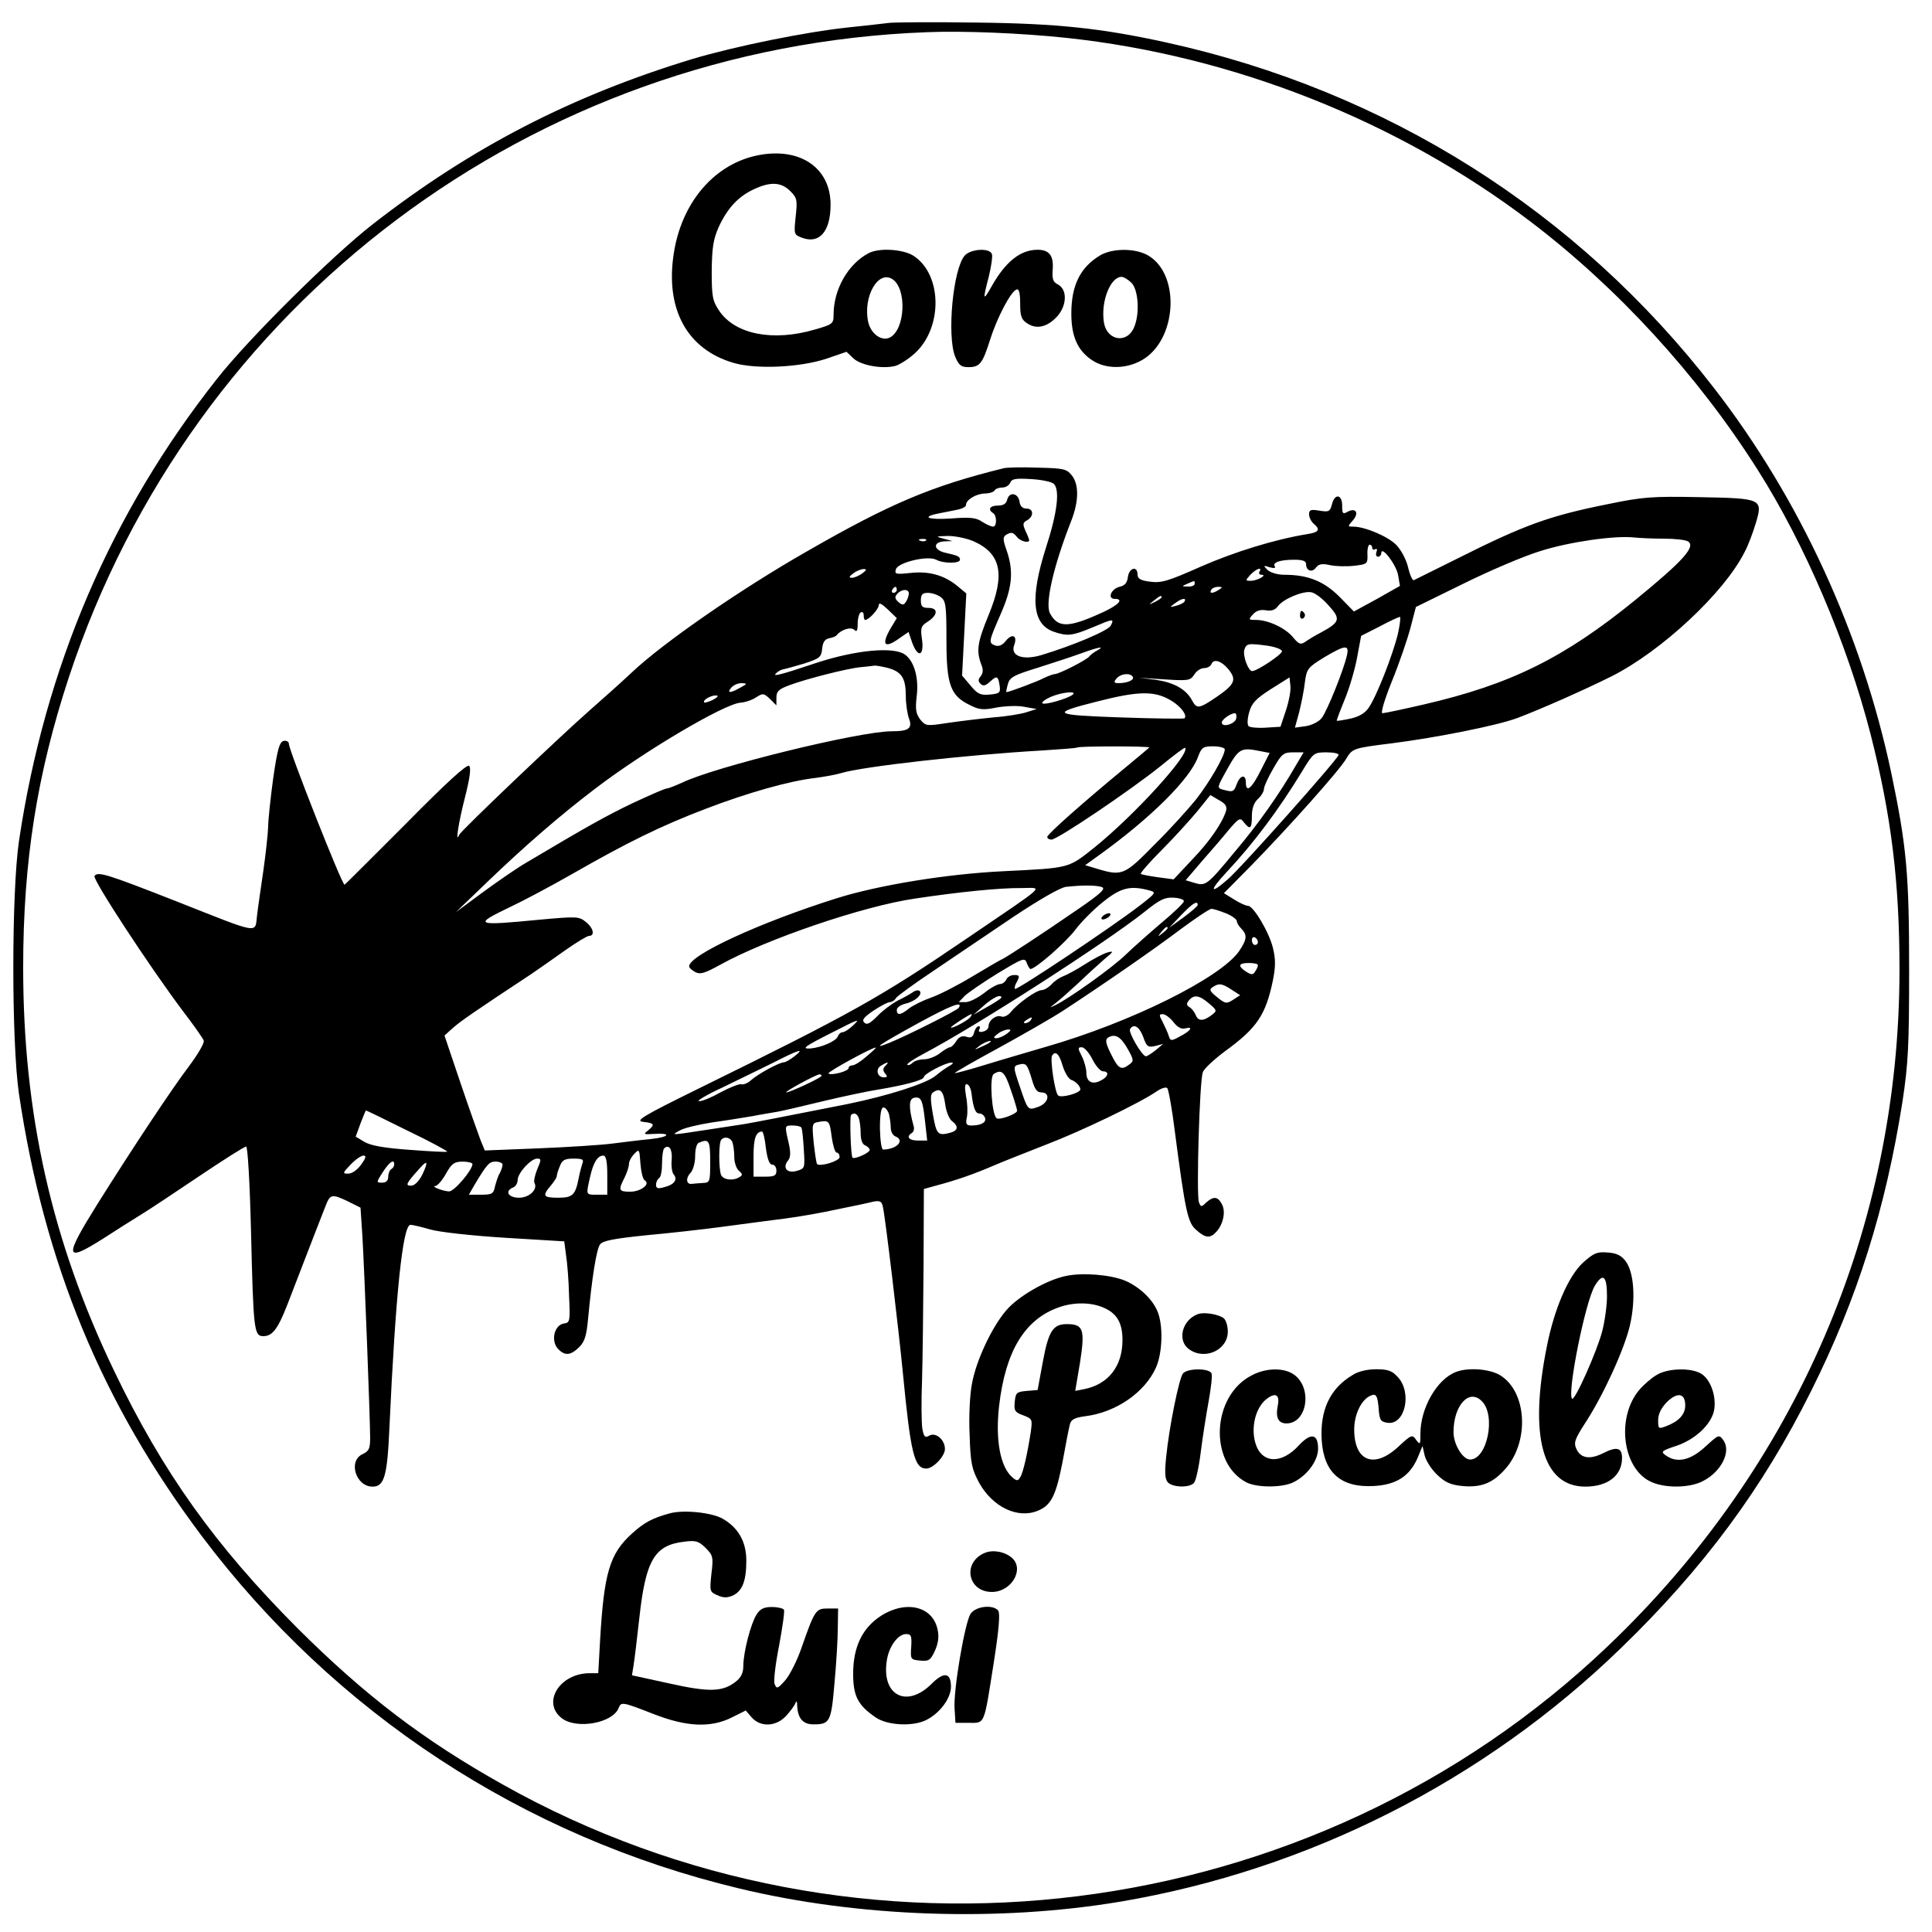 <?xml version="1.0" standalone="no"?>
<!DOCTYPE svg PUBLIC "-//W3C//DTD SVG 20010904//EN"
 "http://www.w3.org/TR/2001/REC-SVG-20010904/DTD/svg10.dtd">
<svg version="1.0" xmlns="http://www.w3.org/2000/svg"
 width="642pt" height="642pt" viewBox="0 0 642 642"
 preserveAspectRatio="xMidYMid meet">
<g transform="translate(0,642) scale(0.1,-0.1)"
fill="#000000" stroke="none">
<path d="M2955 6344 c-16 -2 -77 -9 -135 -15 -143 -15 -378 -63 -519 -105
-401 -122 -733 -293 -1061 -548 -134 -104 -414 -381 -519 -515 -353 -447 -572
-959 -658 -1536 -25 -172 -25 -668 0 -840 84 -564 276 -1028 608 -1470 442
-587 1067 -998 1784 -1170 397 -96 864 -112 1269 -44 625 106 1207 401 1662
842 275 266 471 531 632 854 154 308 248 607 304 963 19 126 22 184 22 440 0
314 -8 406 -59 650 -98 464 -304 912 -589 1280 -454 588 -1088 988 -1821 1149
-214 47 -361 63 -630 66 -143 2 -273 1 -290 -1z m590 -50 c551 -59 1099 -275
1539 -609 290 -220 557 -511 756 -825 157 -247 298 -577 376 -880 69 -271 96
-491 96 -785 -1 -854 -344 -1649 -968 -2244 -983 -938 -2489 -1127 -3675 -460
-262 147 -455 294 -680 518 -273 274 -448 518 -610 856 -207 431 -302 853
-302 1340 0 353 46 643 152 965 411 1244 1542 2094 2851 2143 122 5 315 -3
465 -19z"/>
<path d="M2505 5901 c-138 -34 -241 -159 -266 -323 -29 -185 44 -319 199 -364
75 -22 223 -15 311 15 l64 22 23 -22 c25 -23 95 -36 139 -25 14 4 43 22 65 42
94 86 91 264 -6 325 -35 21 -112 26 -147 8 -68 -35 -117 -120 -117 -204 0 -31
-3 -33 -62 -50 -140 -41 -265 -16 -318 62 -22 33 -25 46 -25 132 1 78 5 105
23 146 29 63 65 102 117 126 55 26 91 24 121 -6 23 -23 24 -30 18 -85 -6 -58
-6 -60 21 -70 58 -22 95 21 95 110 0 127 -109 196 -255 161z m461 -409 c48
-32 42 -166 -8 -193 -27 -15 -64 11 -73 51 -18 84 33 174 81 142z"/>
<path d="M3206 5571 c-39 -43 -60 -267 -32 -336 12 -29 20 -35 44 -35 38 0 47
12 72 91 23 73 69 161 88 167 8 3 12 -11 12 -47 0 -42 4 -53 24 -66 32 -21 69
-11 102 27 30 37 30 87 -1 103 -16 8 -19 18 -17 48 4 47 -11 67 -50 67 -57 0
-106 -39 -152 -120 -30 -53 -31 -49 -10 32 8 33 13 67 10 74 -8 21 -70 17 -90
-5z"/>
<path d="M3655 5571 c-66 -40 -95 -100 -95 -193 0 -76 21 -123 69 -155 45 -30
112 -30 165 0 116 65 130 282 23 347 -42 26 -121 26 -162 1z m105 -91 c22 -22
28 -98 10 -144 -22 -60 -93 -50 -102 15 -10 68 22 149 59 149 7 0 22 -9 33
-20z"/>
<path d="M3335 4864 c-239 -59 -377 -117 -655 -277 -219 -125 -475 -302 -580
-401 -36 -34 -99 -90 -140 -126 -99 -87 -428 -400 -434 -414 -14 -33 -2 42 19
124 16 63 21 98 14 105 -7 7 -77 -57 -211 -193 -111 -111 -202 -202 -203 -202
-9 0 -185 447 -185 468 0 7 -8 12 -17 10 -14 -3 -21 -26 -35 -123 -9 -66 -17
-140 -17 -164 -1 -24 -8 -89 -16 -145 -8 -55 -18 -123 -21 -149 -7 -60 13 -63
-268 48 -232 91 -261 100 -272 84 -7 -11 182 -300 294 -449 36 -47 67 -91 69
-98 3 -7 -19 -45 -49 -85 -59 -78 -188 -273 -303 -456 -113 -181 -111 -198 16
-118 46 30 105 67 131 83 26 16 112 73 192 127 79 53 148 97 154 97 5 0 12
-116 16 -277 8 -335 10 -353 41 -353 30 0 48 23 80 105 77 200 117 303 127
328 15 39 21 40 72 16 l44 -22 6 -91 c7 -114 26 -616 26 -674 0 -36 -4 -44
-25 -54 -49 -22 -23 -108 33 -108 39 0 49 35 56 195 20 438 44 675 70 675 7 0
36 -7 64 -15 29 -9 138 -21 249 -28 l198 -12 6 -46 c4 -25 9 -86 10 -135 4
-85 3 -89 -17 -92 -33 -5 -45 -60 -18 -86 22 -22 41 -20 69 8 18 18 24 38 29
92 13 138 28 233 40 249 9 12 45 19 151 30 77 7 194 20 260 29 66 9 158 21
205 27 47 6 126 20 175 31 50 10 102 21 117 25 23 4 28 1 32 -18 8 -35 53
-414 66 -549 26 -269 38 -320 78 -320 23 0 62 41 62 65 0 30 -29 56 -51 45
-15 -9 -19 -5 -24 22 -3 18 -4 92 -1 163 2 72 4 243 5 382 l1 252 43 12 c65
17 127 39 187 65 30 13 109 44 175 70 118 45 313 139 368 177 16 11 32 16 36
11 4 -5 16 -70 25 -144 35 -268 43 -303 71 -327 31 -28 47 -29 68 -5 22 25 31
67 17 91 -13 25 -27 27 -52 5 -16 -16 -18 -15 -24 1 -9 23 2 405 13 432 4 12
38 43 74 70 106 77 135 120 159 236 9 45 9 70 0 107 -13 53 -65 140 -83 140
-7 0 -27 9 -46 21 l-34 21 90 91 c126 129 293 316 316 355 21 35 23 36 152 52
149 19 350 59 417 84 77 29 222 93 314 139 166 84 373 277 441 412 12 22 28
65 37 95 25 83 22 84 -188 88 -155 3 -186 1 -302 -23 -195 -39 -278 -69 -499
-180 -77 -38 -143 -71 -147 -73 -4 -2 -13 17 -19 43 -6 26 -24 59 -40 75 -28
28 -104 60 -142 60 -19 0 -19 1 -3 19 23 25 13 45 -15 31 -17 -10 -19 -7 -19
20 0 38 -25 41 -34 4 -6 -24 -11 -26 -41 -21 -29 5 -35 3 -35 -12 0 -10 7 -24
15 -31 24 -20 18 -29 -22 -35 -109 -18 -241 -59 -353 -108 -108 -48 -131 -55
-168 -50 -32 4 -42 10 -42 24 0 30 -28 22 -32 -8 -2 -19 -10 -29 -28 -33 -28
-7 -41 -40 -16 -40 31 0 15 -19 -36 -43 -117 -54 -152 -55 -179 -5 -17 32 12
158 71 308 25 64 26 121 1 151 -17 21 -28 23 -112 25 -52 2 -103 1 -114 -2z
m167 -52 c20 -20 12 -94 -26 -211 -54 -169 -46 -255 25 -280 46 -16 62 -14
129 14 71 30 73 30 61 6 -9 -17 -125 -66 -231 -98 -61 -18 -103 -3 -90 33 12
32 -6 41 -28 14 -11 -14 -23 -19 -35 -15 -23 9 -22 12 18 104 39 88 44 143 20
212 -12 34 -13 44 -3 51 18 11 24 10 38 -7 11 -14 40 -21 40 -10 0 2 -5 16
-12 30 -10 23 -10 28 5 36 23 13 22 39 -2 39 -13 0 -21 8 -23 22 -4 30 -34 35
-41 8 -3 -14 -13 -20 -31 -20 -26 0 -35 -13 -16 -25 13 -8 13 -45 0 -45 -6 0
-22 7 -36 16 -20 14 -41 16 -104 11 -77 -5 -101 5 -40 17 17 3 44 9 60 12 17
3 30 10 30 16 0 17 33 37 62 38 15 0 30 5 33 10 3 6 15 10 26 10 11 0 22 7 26
16 5 13 18 15 69 12 35 -2 69 -9 76 -16z m-266 -191 c91 -41 105 -110 49 -245
-37 -90 -41 -118 -25 -162 8 -19 7 -30 -1 -41 -9 -10 -9 -17 -1 -25 9 -9 17
-7 32 7 23 21 27 19 32 -15 3 -22 -1 -25 -33 -28 -31 -3 -41 2 -64 30 l-28 33
7 136 7 137 -30 25 c-44 36 -95 50 -156 43 -48 -5 -53 -4 -48 12 6 23 106 47
134 32 24 -13 79 -13 79 0 0 11 -7 14 -52 24 -16 4 -28 13 -28 21 0 9 10 15
28 16 l27 1 -30 8 c-27 7 -26 8 15 9 25 0 63 -8 86 -18z m2294 9 c36 0 71 -4
79 -9 27 -17 -15 -64 -174 -194 -237 -193 -414 -281 -704 -348 -69 -16 -131
-29 -137 -29 -7 0 7 46 32 108 24 59 51 138 61 176 l18 69 159 78 c87 43 202
92 255 108 98 31 248 52 311 45 19 -2 64 -4 100 -4z m-2453 -6 c-3 -3 -12 -4
-19 -1 -8 3 -5 6 6 6 11 1 17 -2 13 -5z m1483 -25 c0 -5 4 -7 10 -4 6 3 7 -1
4 -9 -3 -9 -1 -16 5 -16 6 0 11 6 11 12 0 27 51 -40 56 -74 l6 -35 -76 -43
-77 -42 -48 49 c-51 51 -104 73 -182 73 -24 0 -47 7 -57 16 -15 15 -14 16 7 9
15 -4 21 -3 17 3 -8 13 17 22 65 22 27 0 39 -4 39 -14 0 -23 20 -30 33 -12 9
12 21 14 47 8 19 -4 55 -5 80 -2 43 5 45 6 44 38 -1 17 3 32 7 32 5 0 9 -5 9
-11z m-1694 -84 c-11 -8 -27 -15 -35 -15 -11 0 -10 4 5 15 10 8 26 14 34 14
11 0 10 -3 -4 -14z m1319 5 c-3 -5 0 -10 7 -10 21 0 -14 -20 -36 -20 -18 0
-18 1 -1 20 19 20 41 28 30 10z m-215 -40 c0 -5 -10 -10 -22 -9 -22 0 -22 1
-3 9 11 5 21 9 23 9 1 1 2 -3 2 -9z m-990 -20 c0 -5 -5 -10 -11 -10 -5 0 -7 5
-4 10 3 6 8 10 11 10 2 0 4 -4 4 -10z m1070 0 c-20 -13 -33 -13 -25 0 3 6 14
10 23 10 15 0 15 -2 2 -10z m-1030 -12 c0 -7 -4 -19 -9 -27 -8 -12 -12 -13
-25 -2 -12 11 -14 17 -5 27 14 17 39 18 39 2z m1395 -40 c41 -45 38 -55 -24
-89 -20 -10 -44 -25 -54 -32 -15 -10 -21 -8 -40 15 -25 31 -83 58 -123 58 -26
0 -26 1 -10 19 11 12 25 16 43 13 18 -3 30 1 39 13 18 25 84 52 111 47 13 -2
39 -22 58 -44z m-1289 28 c17 -13 19 -27 19 -143 0 -148 13 -185 78 -216 31
-16 45 -17 89 -8 29 5 71 7 93 2 l40 -7 -35 -11 c-19 -6 -69 -14 -110 -17 -41
-4 -108 -12 -149 -18 -72 -11 -75 -11 -93 11 -14 19 -17 33 -12 76 8 62 -8
118 -39 140 -38 27 -163 15 -292 -27 -122 -41 -148 -47 -137 -36 7 7 18 13 25
14 7 1 38 10 69 19 52 17 57 21 60 49 2 22 9 32 23 35 11 2 22 6 25 10 15 19
48 29 59 18 8 -8 11 -3 11 20 0 18 5 35 10 38 6 3 10 -1 10 -9 0 -9 2 -16 5
-16 12 0 45 36 45 49 0 10 10 5 30 -14 l30 -29 -20 -33 c-33 -57 -21 -70 30
-33 l29 20 12 -35 c19 -52 40 -46 33 9 -6 40 -4 46 20 61 33 22 34 45 1 45
-20 0 -25 5 -25 25 0 19 5 25 23 25 13 0 32 -6 43 -14z m734 -1 c0 -2 -10 -9
-22 -15 -22 -11 -22 -10 -4 4 21 17 26 19 26 11z m76 -14 c-3 -5 -16 -11 -28
-14 -22 -6 -22 -5 -4 8 22 17 40 20 32 6z m709 -108 c-17 -70 -71 -208 -97
-245 -12 -18 -33 -30 -61 -36 -23 -5 -43 -8 -45 -7 -1 1 11 33 27 72 16 39 34
101 41 140 l13 70 61 31 c33 18 64 32 68 32 3 0 0 -26 -7 -57z m-431 -39 c25
-4 46 -12 46 -18 0 -11 -83 -66 -99 -66 -13 0 -32 51 -26 71 7 21 12 22 79 13z
m-569 -16 c-11 -6 -22 -15 -25 -19 -7 -11 -101 -59 -115 -59 -5 0 -21 -6 -36
-13 -20 -11 -116 -47 -125 -47 -1 0 1 12 5 26 6 23 18 30 96 54 50 16 115 37
145 48 63 23 84 26 55 10z m831 -15 c-11 -50 -67 -188 -84 -209 -9 -12 -33
-24 -53 -27 l-36 -5 14 51 c7 28 16 72 19 99 6 46 10 50 63 83 71 42 85 44 77
8z m-394 -47 c28 -34 21 -50 -35 -89 -63 -43 -70 -44 -86 -14 -20 37 -60 59
-120 68 l-56 7 60 -4 c106 -7 109 -7 124 15 7 12 22 21 33 21 10 0 21 6 24 14
7 18 33 10 56 -18z m-1130 4 c45 -13 58 -34 58 -94 0 -24 5 -57 10 -72 13 -34
1 -44 -57 -44 -107 0 -588 -118 -697 -171 -22 -10 -45 -19 -50 -19 -6 0 -56
-22 -112 -48 -90 -43 -154 -79 -356 -199 -31 -18 -96 -63 -145 -99 l-88 -65
105 101 c125 120 244 223 360 311 167 127 426 279 480 284 16 1 40 9 53 18 22
14 25 14 46 -6 l21 -21 0 25 c0 22 8 29 43 42 56 21 193 56 237 60 19 2 40 4
45 5 6 1 27 -3 47 -8z m812 -29 c7 -10 -17 -21 -46 -21 -17 0 -18 3 -8 15 14
17 46 20 54 6z m509 -112 l-18 -54 -49 -3 c-27 -2 -53 1 -57 5 -5 5 -4 25 2
46 8 30 22 45 72 77 l62 39 3 -28 c2 -15 -5 -52 -15 -82z m-1813 76 c-33 -19
-46 -19 -30 0 7 8 22 15 34 15 20 -1 20 -2 -4 -15z m1105 -23 c-15 -13 -94
-36 -101 -29 -4 3 9 13 27 21 37 16 89 21 74 8z m330 -22 c30 -19 51 -47 41
-57 -2 -2 -97 -1 -211 3 -229 8 -237 13 -79 53 141 36 193 36 249 1z m-1525 5
c-14 -7 -27 -11 -30 -9 -6 7 22 24 40 23 9 0 5 -6 -10 -14z m1738 -62 c-3 -19
-48 -32 -48 -14 0 10 28 30 43 31 5 0 7 -8 5 -17z m-289 -97 c-2 -2 -36 -31
-75 -63 -142 -117 -264 -225 -264 -234 0 -5 6 -9 14 -9 20 0 264 165 361 243
44 36 81 64 83 62 19 -18 -166 -222 -301 -331 -88 -70 -80 -68 -302 -79 -188
-9 -415 -46 -555 -90 -257 -81 -490 -189 -490 -226 0 -5 9 -13 20 -19 17 -9
32 -4 83 24 153 85 475 195 647 220 146 22 284 36 355 35 71 0 92 19 -180
-166 -292 -199 -388 -252 -895 -501 -187 -92 -211 -107 -182 -110 37 -4 39 -9
15 -29 -16 -12 -14 -13 19 -11 61 4 54 -10 -9 -17 -32 -3 -89 -10 -128 -15
-38 -5 -150 -12 -247 -16 l-177 -7 -14 34 c-7 19 -38 105 -67 191 l-53 157 29
26 c25 22 68 52 259 178 22 15 71 49 110 77 38 27 76 50 82 50 21 0 15 27 -11
47 -22 18 -31 18 -152 7 -216 -21 -224 -18 -99 42 41 19 133 68 205 109 185
106 295 160 444 217 141 54 279 93 366 103 30 4 69 11 85 16 72 22 420 61 665
75 63 4 117 8 119 10 6 5 245 5 240 0z m251 -6 c0 -22 -52 -111 -96 -167 -26
-32 -87 -100 -138 -150 -99 -101 -107 -105 -190 -80 l-40 12 50 36 c169 122
299 251 325 324 12 32 17 35 51 35 21 0 38 -5 38 -10z m118 -6 l31 -6 -30 -59
c-30 -60 -49 -75 -49 -39 0 28 -19 25 -30 -5 -10 -27 -13 -28 -46 -19 -21 6
-20 7 15 70 38 67 45 71 109 58z m116 -51 c-51 -89 -124 -193 -198 -280 -94
-114 -99 -118 -136 -107 l-30 9 52 61 c29 33 70 80 90 105 35 41 39 43 51 27
21 -27 27 -22 27 20 0 26 7 45 20 57 11 10 20 25 20 33 0 8 14 39 31 68 28 49
34 54 66 54 l35 0 -28 -47z m144 38 c-6 -18 -322 -373 -367 -412 -61 -54 -64
-40 -5 23 90 96 173 207 251 335 37 61 39 63 81 63 24 0 42 -4 40 -9z m-374
-186 c-13 -41 -55 -102 -114 -163 l-60 -64 -53 7 c-28 4 -54 9 -56 11 -3 2 27
37 67 77 39 39 92 97 118 128 l46 57 29 -17 c22 -12 27 -21 23 -36z m-412
-253 c13 -5 -5 -22 -78 -72 -122 -84 -235 -158 -253 -167 -8 -3 -53 -30 -102
-59 -48 -29 -109 -60 -135 -69 -26 -9 -58 -25 -72 -35 -29 -24 -42 -25 -42 -6
0 8 13 17 29 21 32 7 58 31 47 42 -4 4 -15 2 -24 -5 -9 -6 -32 -19 -51 -28
-18 -10 -48 -32 -65 -50 -25 -25 -35 -31 -44 -22 -9 9 -1 18 31 40 23 15 47
28 54 28 7 0 16 6 20 13 4 7 62 49 128 93 66 45 184 124 262 177 89 59 155 97
175 100 54 6 102 6 120 -1z m158 -11 c23 -6 21 -9 -35 -52 -91 -70 -407 -281
-412 -275 -3 2 0 14 7 25 9 18 8 21 -10 21 -11 0 -23 -7 -26 -15 -4 -8 -13
-15 -21 -15 -8 0 -32 -13 -53 -30 -21 -16 -48 -30 -61 -30 l-23 0 20 21 c12
11 61 45 110 75 83 50 89 53 96 34 4 -11 10 -20 12 -20 17 0 117 88 149 130
20 27 63 70 95 95 58 46 89 53 152 36z m114 -36 c0 -5 -34 -38 -75 -72 -40
-34 -94 -82 -119 -106 -43 -42 -187 -145 -233 -167 -21 -10 -21 -10 1 7 13 10
47 40 75 66 28 27 67 62 86 79 32 26 33 29 11 23 -14 -4 -48 -22 -76 -40 -28
-18 -60 -35 -71 -39 -11 -4 -28 -15 -38 -26 -10 -11 -25 -20 -33 -20 -18 0
-80 -44 -103 -73 -9 -11 -23 -18 -31 -15 -17 7 -43 -12 -43 -32 0 -8 -8 -16
-19 -18 -11 -3 -16 0 -12 7 4 6 3 11 -2 11 -5 0 -12 -9 -15 -21 -4 -16 -11
-19 -26 -14 -14 4 -24 0 -33 -14 -7 -12 -17 -21 -21 -21 -5 0 -20 -9 -34 -20
-14 -11 -38 -20 -52 -20 -15 0 -32 -5 -39 -12 -6 -6 -14 -9 -17 -6 -3 3 23 20
57 38 176 93 603 368 730 469 52 42 69 50 98 48 19 -1 35 -6 34 -12z m46 -12
c-1 -5 -22 -23 -48 -42 l-47 -34 40 42 c37 39 55 50 55 34z m94 -28 c20 -8 36
-20 36 -26 0 -6 7 -17 15 -25 20 -21 19 -35 -7 -74 -61 -89 -361 -238 -644
-319 -54 -16 -144 -42 -199 -59 -55 -17 -101 -29 -102 -28 -2 2 63 39 144 83
82 45 180 101 218 126 133 87 298 201 388 269 50 37 96 68 103 68 6 0 28 -7
48 -15z m-194 -49 c0 -2 -8 -10 -17 -17 -16 -13 -17 -12 -4 4 13 16 21 21 21
13z m300 -47 c0 -5 -4 -9 -10 -9 -5 0 -10 7 -10 16 0 8 5 12 10 9 6 -3 10 -10
10 -16z m0 -76 c0 -5 -4 -14 -9 -21 -7 -12 -12 -12 -30 -1 -29 19 -26 29 9 29
17 0 30 -3 30 -7z m-87 -82 l28 -18 -23 -15 c-22 -14 -26 -14 -53 8 -25 20
-28 26 -15 34 21 14 31 12 63 -9z m-768 -29 c-6 -5 -28 -19 -50 -31 l-40 -23
35 31 c19 17 42 31 50 31 8 0 10 -3 5 -8z m692 -16 c28 -24 28 -25 8 -40 -27
-20 -44 -20 -52 2 -4 9 -13 21 -20 25 -11 7 -11 12 -2 23 17 20 34 17 66 -10z
m-831 -15 c-6 -9 -169 -91 -230 -116 -62 -25 -36 -7 97 66 108 59 148 74 133
50z m39 -30 c-6 -11 -65 -42 -65 -35 0 4 62 44 68 44 2 0 1 -4 -3 -9z m674
-17 c14 -18 27 -25 41 -21 28 7 15 -10 -21 -28 -27 -15 -30 -14 -35 2 -3 10
-12 30 -20 46 -13 24 -13 27 0 27 8 0 24 -12 35 -26z m-474 6 c-3 -5 -12 -10
-18 -10 -7 0 -6 4 3 10 19 12 23 12 15 0z m-593 -20 c-12 -11 -26 -20 -32 -20
-6 0 -13 -6 -16 -14 -6 -16 -55 -37 -91 -40 -32 -2 -19 7 72 53 92 47 96 48
67 21z m967 -36 c11 -32 16 -35 39 -30 l27 7 -25 -21 c-14 -11 -28 -20 -32
-20 -13 0 -59 80 -53 90 12 20 31 9 44 -26z m-453 11 c-11 -8 -27 -15 -35 -15
-11 0 -10 4 5 15 10 8 26 14 34 14 11 0 10 -3 -4 -14z m401 -50 c21 -37 21
-41 6 -52 -27 -21 -37 -15 -61 34 -18 36 -20 48 -10 55 23 14 42 4 65 -37z
m-458 21 c-2 -2 -15 -9 -29 -15 -24 -11 -24 -11 -6 3 16 13 49 24 35 12z
m-409 -46 c-19 -17 -40 -30 -47 -30 -7 0 -13 -4 -13 -9 0 -11 -59 -26 -67 -18
-4 5 144 86 157 86 3 0 -11 -13 -30 -29z m750 -10 c11 -22 27 -40 35 -40 22 0
18 -18 -6 -30 -29 -16 -49 -5 -49 25 0 14 -7 39 -15 55 -14 27 -14 30 0 30 8
0 24 -18 35 -40z m-990 10 c-14 -11 -30 -20 -35 -20 -15 0 -87 -39 -110 -60
-11 -10 -25 -15 -32 -13 -6 2 -37 -10 -67 -26 -30 -17 -63 -31 -73 -30 -10 0
25 21 77 45 52 25 129 63 170 83 84 43 107 50 70 21z m891 -31 c7 -23 20 -44
28 -47 15 -5 31 -21 31 -32 0 -12 -64 -30 -74 -20 -11 11 -27 120 -20 132 11
18 24 6 35 -33z m-589 -1 c-8 -8 -9 -15 -1 -25 9 -10 8 -13 -4 -13 -22 0 -29
28 -9 39 23 14 28 13 14 -1z m213 0 c-11 -6 -31 -20 -45 -32 -30 -26 -158 -67
-295 -95 -182 -36 -320 -63 -340 -66 -11 -2 -67 -10 -124 -19 -124 -19 -123
-19 -91 -2 14 8 61 19 105 26 44 6 105 16 135 21 30 6 69 12 85 15 17 3 85 19
151 35 67 16 148 33 180 38 91 15 154 32 154 42 0 10 68 46 90 48 10 0 8 -3
-5 -11z m274 -45 c9 -32 17 -43 31 -43 32 0 25 -36 -10 -48 -34 -12 -34 -13
-60 64 -24 70 -24 72 -2 77 22 5 26 0 41 -50z m-70 -35 c12 -34 21 -65 21 -69
0 -10 -58 -32 -68 -25 -16 10 -25 138 -10 147 26 17 37 8 57 -53z m-629 47 c0
-6 -105 -55 -117 -55 -9 1 98 59 110 60 4 0 7 -2 7 -5z m498 -56 c6 -50 13
-69 26 -69 8 0 16 -6 19 -14 6 -15 -12 -26 -45 -26 -17 0 -20 5 -15 28 3 15 2
46 -3 70 -5 30 -4 42 4 39 6 -2 12 -14 14 -28z m-87 -39 c3 -23 13 -48 22 -55
23 -17 21 -32 -5 -39 -42 -11 -46 -6 -58 61 -9 53 -9 68 2 74 22 15 33 4 39
-41z m-67 -57 l7 -63 -31 0 c-30 0 -40 13 -20 25 6 4 9 14 6 23 -17 62 -16 90
1 94 24 5 29 -6 37 -79z m-120 25 c3 -13 6 -33 6 -46 0 -12 7 -25 15 -28 33
-13 6 -43 -40 -44 -6 0 -10 30 -11 70 0 48 4 70 12 70 6 0 14 -10 18 -22z
m-1600 -55 c75 -36 134 -68 132 -70 -1 -2 -57 1 -123 6 -85 6 -130 14 -151 26
l-30 18 16 44 c9 23 17 43 18 43 2 0 64 -30 138 -67z m1500 41 c3 -9 6 -31 6
-50 0 -22 6 -37 15 -40 8 -4 15 -10 15 -15 0 -10 -50 -32 -57 -26 -6 6 -10
136 -5 142 10 9 20 5 26 -11z m-90 -64 c4 -27 11 -50 16 -50 6 0 10 -7 10 -15
0 -13 -65 -33 -75 -23 -2 2 -7 34 -11 70 -6 64 -6 66 17 70 34 6 36 4 43 -52z
m-101 33 c3 -5 6 -37 8 -72 4 -63 4 -64 -24 -72 -32 -9 -48 11 -28 35 8 10 9
26 2 57 -14 60 -14 59 13 59 14 0 27 -3 29 -7z m-118 -68 c5 -37 12 -55 21
-55 8 0 14 -9 14 -20 0 -17 -7 -20 -38 -20 l-38 0 0 68 c0 60 8 81 28 82 4 0
10 -25 13 -55z m-111 19 c3 -9 6 -30 6 -49 0 -18 7 -38 15 -45 13 -11 13 -15
3 -21 -21 -14 -55 -10 -62 7 -8 21 -8 109 1 117 11 12 31 7 37 -9z m-74 -64
c0 -68 -1 -70 -25 -71 -14 -1 -30 -2 -37 -3 -18 -2 -20 20 -3 37 8 9 15 33 15
55 0 23 5 43 13 45 33 14 37 7 37 -63z m-128 6 c-2 -20 1 -43 7 -49 14 -17 1
-34 -32 -42 -21 -6 -27 -4 -27 8 0 9 5 19 10 22 6 3 10 25 10 49 0 23 3 46 7
50 16 15 28 -3 25 -38z m-90 -68 c21 -12 -12 -38 -48 -38 -38 0 -40 5 -19 46
8 16 15 37 15 46 0 9 8 24 18 34 16 17 17 15 20 -31 2 -27 8 -53 14 -57z
m-942 52 c-12 -17 -30 -30 -43 -30 -19 0 -19 2 8 30 16 17 35 30 43 30 10 0 8
-8 -8 -30z m818 -35 l0 -65 -34 0 c-38 0 -37 -2 -23 60 11 48 25 70 44 70 9 0
13 -20 13 -65z m-233 19 c-8 -20 -12 -40 -9 -45 12 -21 -17 -49 -51 -49 -36 0
-49 22 -20 34 8 3 15 14 15 24 0 24 44 72 65 72 14 0 14 -4 0 -36z m150 19
c-3 -10 -9 -31 -12 -48 -11 -56 -20 -65 -68 -65 -50 0 -54 6 -25 40 11 13 20
27 20 31 0 4 4 19 10 33 8 21 16 26 46 26 30 0 35 -3 29 -17z m-625 -2 c0 -6
-4 -13 -10 -16 -5 -3 -10 -15 -10 -26 0 -12 -7 -19 -20 -19 -20 0 -20 1 2 35
22 34 38 45 38 26z m93 -35 c-11 -21 -25 -36 -37 -36 -20 0 -17 7 28 57 27 31
30 23 9 -21z m167 36 c0 -20 -61 -92 -78 -91 -21 1 -62 17 -45 18 7 1 23 19
35 41 19 34 28 40 56 40 17 0 32 -4 32 -8z m100 -2 c0 -6 -4 -18 -9 -28 -6 -9
-12 -29 -16 -44 -5 -25 -10 -28 -46 -28 l-41 0 19 33 c42 70 49 77 70 77 13 0
23 -5 23 -10z"/>
<path d="M4320 4374 c0 -8 5 -12 10 -9 6 4 8 11 5 16 -9 14 -15 11 -15 -7z"/>
<path d="M3670 3380 c-8 -5 -12 -11 -9 -14 2 -3 11 -1 19 4 8 5 12 11 9 14 -2
3 -11 1 -19 -4z"/>
<path d="M5261 2225 c-49 -45 -96 -153 -121 -280 -60 -299 -14 -465 128 -465
75 0 122 37 122 95 0 35 -18 39 -63 16 -44 -22 -75 -17 -89 15 -9 20 -5 32 30
86 60 92 129 243 148 323 20 86 14 177 -14 214 -14 19 -30 27 -60 29 -35 3
-46 -2 -81 -33z m79 -112 c0 -30 -7 -83 -16 -117 -17 -66 -91 -232 -100 -224
-17 18 44 324 76 376 27 44 40 32 40 -35z"/>
<path d="M3542 2180 c-64 -13 -159 -68 -198 -114 -47 -54 -100 -166 -114 -243
-7 -34 -11 -109 -8 -170 3 -96 7 -114 32 -161 45 -80 128 -120 195 -92 44 18
60 50 82 163 10 56 21 112 24 123 4 17 15 23 52 28 102 13 197 79 234 161 22
48 25 142 5 188 -17 41 -61 82 -109 102 -47 19 -139 27 -195 15z m122 -104
c47 -19 66 -51 66 -109 0 -87 -47 -147 -127 -163 l-30 -6 16 95 c17 110 11
127 -44 127 -46 0 -61 -23 -80 -127 l-17 -92 -36 -3 c-34 -3 -37 -6 -40 -36
-3 -29 0 -35 28 -45 31 -12 31 -13 25 -57 -11 -71 -25 -134 -35 -149 -7 -12
-11 -13 -25 -1 -41 34 -58 125 -45 238 21 182 85 288 199 328 48 17 104 17
145 0z"/>
<path d="M3980 2053 c-53 -20 -69 -89 -28 -117 52 -37 128 -2 128 59 0 18 -6
38 -13 44 -17 14 -67 22 -87 14z"/>
<path d="M3931 1856 c-13 -16 -46 -178 -56 -279 -5 -48 -4 -71 5 -82 15 -18
74 -20 88 -2 6 7 16 52 22 101 6 48 18 124 26 168 8 44 13 87 10 94 -7 18 -80
18 -95 0z"/>
<path d="M4158 1849 c-132 -69 -141 -290 -16 -355 35 -18 121 -18 157 1 46 23
81 72 81 111 0 50 -24 54 -64 11 -59 -65 -126 -60 -145 10 -14 51 1 112 34
141 32 27 49 19 41 -19 -8 -40 2 -59 29 -59 67 0 87 113 28 160 -33 26 -95 26
-145 -1z"/>
<path d="M4495 1851 c-76 -45 -109 -117 -103 -217 7 -108 64 -158 173 -152 75
4 119 33 145 92 l17 41 7 -31 c4 -17 22 -46 41 -64 27 -26 45 -34 84 -38 64
-6 103 10 146 60 78 92 68 254 -20 308 -34 21 -106 27 -147 11 -63 -24 -118
-120 -118 -205 0 -37 -1 -38 -14 -21 -13 19 -16 18 -60 -23 -80 -74 -146 -48
-146 58 0 48 22 95 50 110 23 12 28 6 32 -50 3 -30 7 -35 30 -38 57 -7 81 100
33 152 -19 21 -33 26 -72 26 -29 0 -60 -7 -78 -19z m429 -87 c48 -47 18 -194
-39 -194 -24 0 -55 50 -55 91 0 89 52 146 94 103z"/>
<path d="M5505 1851 c-17 -10 -43 -32 -58 -50 -75 -89 -57 -254 33 -302 46
-25 134 -25 180 0 61 32 94 99 66 136 -14 19 -15 18 -60 -23 -49 -45 -94 -55
-131 -28 -17 12 -14 15 34 31 64 21 118 72 127 119 8 45 -11 100 -41 120 -33
22 -113 20 -150 -3z m95 -101 c0 -30 -21 -53 -63 -69 -26 -10 -27 -9 -27 20 0
20 10 40 29 60 35 34 61 30 61 -11z"/>
<path d="M2225 1391 c-58 -16 -84 -30 -125 -67 -74 -67 -93 -130 -106 -356
l-6 -108 -28 0 c-100 0 -160 -97 -94 -149 49 -39 171 -17 190 34 8 20 12 20
114 -20 112 -44 192 -47 262 -12 l46 23 20 -23 c29 -33 81 -31 114 5 14 15 28
34 31 42 3 10 6 7 6 -8 2 -42 19 -62 54 -62 55 0 59 8 70 137 6 65 11 147 11
183 l1 65 -35 0 c-39 0 -43 -6 -86 -129 -15 -44 -40 -93 -55 -110 -25 -28 -28
-29 -35 -12 -4 10 3 68 15 128 11 60 19 114 16 119 -4 5 -22 9 -40 9 -26 0
-39 -6 -51 -25 -19 -30 -44 -125 -44 -172 0 -22 -8 -38 -25 -51 -43 -34 -87
-36 -221 -6 l-124 27 5 31 c3 17 12 91 20 164 21 189 51 238 149 249 38 5 48
2 71 -21 24 -24 26 -30 19 -86 -6 -57 -6 -60 20 -71 20 -9 32 -9 51 -1 32 15
45 49 45 116 0 62 -26 109 -78 139 -36 21 -131 31 -177 18z"/>
<path d="M3273 1260 c-76 -31 -58 -130 23 -130 65 0 109 75 67 113 -24 21 -63
28 -90 17z"/>
<path d="M2928 1051 c-62 -40 -93 -103 -93 -193 0 -74 16 -105 75 -145 39 -27
125 -31 169 -8 45 23 81 72 81 110 0 47 -23 51 -64 10 -83 -83 -168 -39 -149
78 7 46 37 87 64 87 17 0 19 -6 17 -42 -3 -42 -2 -43 29 -46 29 -3 35 1 49 31
11 24 15 46 10 70 -15 79 -104 101 -188 48z"/>
<path d="M3225 1057 c-19 -30 -57 -252 -53 -314 l3 -48 45 0 c54 0 49 -11 83
205 16 102 21 159 14 168 -17 21 -75 15 -92 -11z"/>
</g>
</svg>
